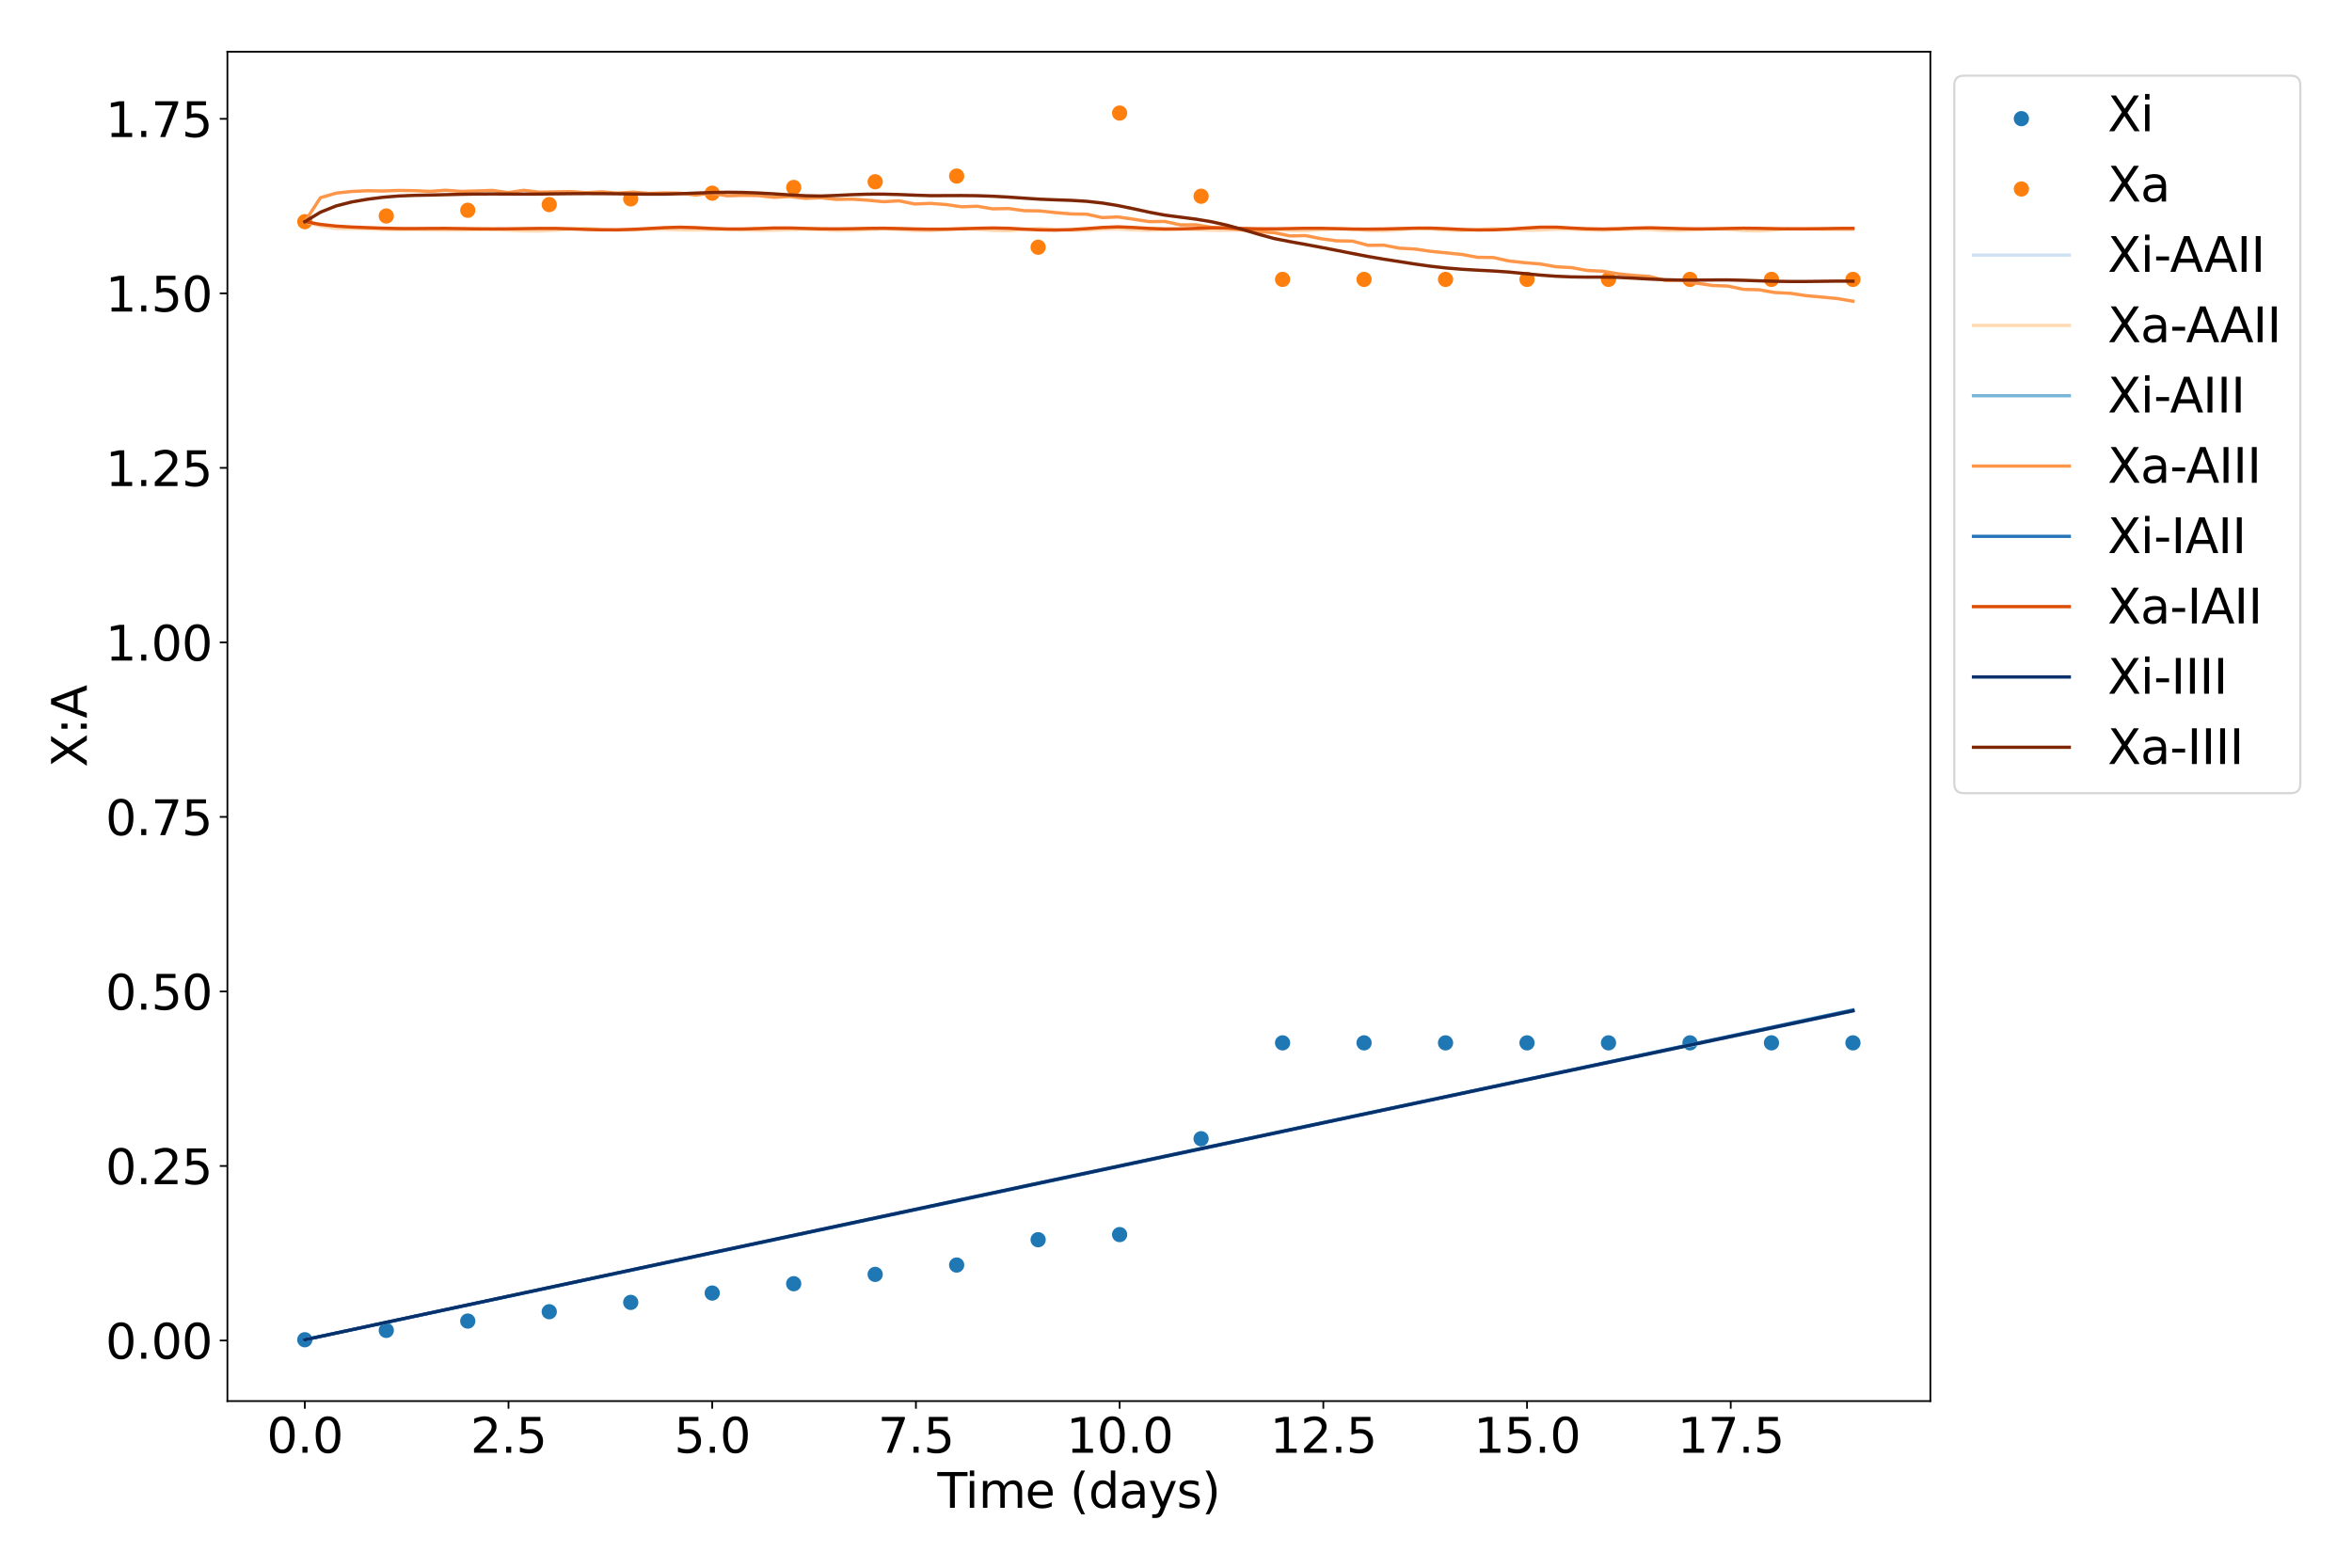 <?xml version="1.0" encoding="utf-8" standalone="no"?>
<!DOCTYPE svg PUBLIC "-//W3C//DTD SVG 1.1//EN"
  "http://www.w3.org/Graphics/SVG/1.1/DTD/svg11.dtd">
<svg xmlns:xlink="http://www.w3.org/1999/xlink" width="1080pt" height="720pt" viewBox="0 0 1080 720" xmlns="http://www.w3.org/2000/svg" version="1.1">
 <defs>
  <style type="text/css">*{stroke-linejoin: round; stroke-linecap: butt}</style>
 </defs>
 <g id="figure_1">
  <g id="patch_1">
   <path d="M 0 720 
L 1080 720 
L 1080 0 
L 0 0 
z
" style="fill: #ffffff"/>
  </g>
  <g id="axes_1">
   <g id="patch_2">
    <path d="M 104.42 643.48 
L 886.39 643.48 
L 886.39 23.76 
L 104.42 23.76 
z
" style="fill: #ffffff"/>
   </g>
   <g id="PathCollection_1">
    <defs>
     <path id="m80f1702e56" d="M 0 3 
C 0.796 3 1.559 2.684 2.121 2.121 
C 2.684 1.559 3 0.796 3 0 
C 3 -0.796 2.684 -1.559 2.121 -2.121 
C 1.559 -2.684 0.796 -3 0 -3 
C -0.796 -3 -1.559 -2.684 -2.121 -2.121 
C -2.684 -1.559 -3 -0.796 -3 0 
C -3 0.796 -2.684 1.559 -2.121 2.121 
C -1.559 2.684 -0.796 3 0 3 
z
" style="stroke: #1f77b4"/>
    </defs>
    <g clip-path="url(#p6bcd6ea3a9)">
     <use xlink:href="#m80f1702e56" x="139.964" y="615.311" style="fill: #1f77b4; stroke: #1f77b4"/>
     <use xlink:href="#m80f1702e56" x="177.379" y="611.022" style="fill: #1f77b4; stroke: #1f77b4"/>
     <use xlink:href="#m80f1702e56" x="214.794" y="606.734" style="fill: #1f77b4; stroke: #1f77b4"/>
     <use xlink:href="#m80f1702e56" x="252.209" y="602.445" style="fill: #1f77b4; stroke: #1f77b4"/>
     <use xlink:href="#m80f1702e56" x="289.623" y="598.157" style="fill: #1f77b4; stroke: #1f77b4"/>
     <use xlink:href="#m80f1702e56" x="327.038" y="593.868" style="fill: #1f77b4; stroke: #1f77b4"/>
     <use xlink:href="#m80f1702e56" x="364.453" y="589.58" style="fill: #1f77b4; stroke: #1f77b4"/>
     <use xlink:href="#m80f1702e56" x="401.868" y="585.291" style="fill: #1f77b4; stroke: #1f77b4"/>
     <use xlink:href="#m80f1702e56" x="439.283" y="581.003" style="fill: #1f77b4; stroke: #1f77b4"/>
     <use xlink:href="#m80f1702e56" x="476.698" y="569.372" style="fill: #1f77b4; stroke: #1f77b4"/>
     <use xlink:href="#m80f1702e56" x="514.112" y="567.018" style="fill: #1f77b4; stroke: #1f77b4"/>
     <use xlink:href="#m80f1702e56" x="551.527" y="522.989" style="fill: #1f77b4; stroke: #1f77b4"/>
     <use xlink:href="#m80f1702e56" x="588.942" y="478.959" style="fill: #1f77b4; stroke: #1f77b4"/>
     <use xlink:href="#m80f1702e56" x="626.357" y="478.959" style="fill: #1f77b4; stroke: #1f77b4"/>
     <use xlink:href="#m80f1702e56" x="663.772" y="478.959" style="fill: #1f77b4; stroke: #1f77b4"/>
     <use xlink:href="#m80f1702e56" x="701.187" y="478.959" style="fill: #1f77b4; stroke: #1f77b4"/>
     <use xlink:href="#m80f1702e56" x="738.601" y="478.959" style="fill: #1f77b4; stroke: #1f77b4"/>
     <use xlink:href="#m80f1702e56" x="776.016" y="478.959" style="fill: #1f77b4; stroke: #1f77b4"/>
     <use xlink:href="#m80f1702e56" x="813.431" y="478.959" style="fill: #1f77b4; stroke: #1f77b4"/>
     <use xlink:href="#m80f1702e56" x="850.846" y="478.959" style="fill: #1f77b4; stroke: #1f77b4"/>
    </g>
   </g>
   <g id="PathCollection_2">
    <defs>
     <path id="m62fcbac0dc" d="M 0 3 
C 0.796 3 1.559 2.684 2.121 2.121 
C 2.684 1.559 3 0.796 3 0 
C 3 -0.796 2.684 -1.559 2.121 -2.121 
C 1.559 -2.684 0.796 -3 0 -3 
C -0.796 -3 -1.559 -2.684 -2.121 -2.121 
C -2.684 -1.559 -3 -0.796 -3 0 
C -3 0.796 -2.684 1.559 -2.121 2.121 
C -1.559 2.684 -0.796 3 0 3 
z
" style="stroke: #ff7f0e"/>
    </defs>
    <g clip-path="url(#p6bcd6ea3a9)">
     <use xlink:href="#m62fcbac0dc" x="139.964" y="101.811" style="fill: #ff7f0e; stroke: #ff7f0e"/>
     <use xlink:href="#m62fcbac0dc" x="177.379" y="99.193" style="fill: #ff7f0e; stroke: #ff7f0e"/>
     <use xlink:href="#m62fcbac0dc" x="214.794" y="96.574" style="fill: #ff7f0e; stroke: #ff7f0e"/>
     <use xlink:href="#m62fcbac0dc" x="252.209" y="93.955" style="fill: #ff7f0e; stroke: #ff7f0e"/>
     <use xlink:href="#m62fcbac0dc" x="289.623" y="91.336" style="fill: #ff7f0e; stroke: #ff7f0e"/>
     <use xlink:href="#m62fcbac0dc" x="327.038" y="88.717" style="fill: #ff7f0e; stroke: #ff7f0e"/>
     <use xlink:href="#m62fcbac0dc" x="364.453" y="86.098" style="fill: #ff7f0e; stroke: #ff7f0e"/>
     <use xlink:href="#m62fcbac0dc" x="401.868" y="83.48" style="fill: #ff7f0e; stroke: #ff7f0e"/>
     <use xlink:href="#m62fcbac0dc" x="439.283" y="80.861" style="fill: #ff7f0e; stroke: #ff7f0e"/>
     <use xlink:href="#m62fcbac0dc" x="476.698" y="113.551" style="fill: #ff7f0e; stroke: #ff7f0e"/>
     <use xlink:href="#m62fcbac0dc" x="514.112" y="51.929" style="fill: #ff7f0e; stroke: #ff7f0e"/>
     <use xlink:href="#m62fcbac0dc" x="551.527" y="90.127" style="fill: #ff7f0e; stroke: #ff7f0e"/>
     <use xlink:href="#m62fcbac0dc" x="588.942" y="128.325" style="fill: #ff7f0e; stroke: #ff7f0e"/>
     <use xlink:href="#m62fcbac0dc" x="626.357" y="128.325" style="fill: #ff7f0e; stroke: #ff7f0e"/>
     <use xlink:href="#m62fcbac0dc" x="663.772" y="128.325" style="fill: #ff7f0e; stroke: #ff7f0e"/>
     <use xlink:href="#m62fcbac0dc" x="701.187" y="128.325" style="fill: #ff7f0e; stroke: #ff7f0e"/>
     <use xlink:href="#m62fcbac0dc" x="738.601" y="128.325" style="fill: #ff7f0e; stroke: #ff7f0e"/>
     <use xlink:href="#m62fcbac0dc" x="776.016" y="128.325" style="fill: #ff7f0e; stroke: #ff7f0e"/>
     <use xlink:href="#m62fcbac0dc" x="813.431" y="128.325" style="fill: #ff7f0e; stroke: #ff7f0e"/>
     <use xlink:href="#m62fcbac0dc" x="850.846" y="128.325" style="fill: #ff7f0e; stroke: #ff7f0e"/>
    </g>
   </g>
   <g id="matplotlib.axis_1">
    <g id="xtick_1">
     <g id="line2d_1">
      <defs>
       <path id="m3385fdae1e" d="M 0 0 
L 0 3.5 
" style="stroke: #000000; stroke-width: 0.8"/>
      </defs>
      <g>
       <use xlink:href="#m3385fdae1e" x="139.964" y="643.48" style="stroke: #000000; stroke-width: 0.8"/>
      </g>
     </g>
     <g id="text_1">
      <!-- 0.0 -->
      <g transform="translate(122.471 667.197) scale(0.22 -0.22)">
       <defs>
        <path id="DejaVuSans-30" d="M 2034 4250 
Q 1547 4250 1301 3770 
Q 1056 3291 1056 2328 
Q 1056 1369 1301 889 
Q 1547 409 2034 409 
Q 2525 409 2770 889 
Q 3016 1369 3016 2328 
Q 3016 3291 2770 3770 
Q 2525 4250 2034 4250 
z
M 2034 4750 
Q 2819 4750 3233 4129 
Q 3647 3509 3647 2328 
Q 3647 1150 3233 529 
Q 2819 -91 2034 -91 
Q 1250 -91 836 529 
Q 422 1150 422 2328 
Q 422 3509 836 4129 
Q 1250 4750 2034 4750 
z
" transform="scale(0.016)"/>
        <path id="DejaVuSans-2e" d="M 684 794 
L 1344 794 
L 1344 0 
L 684 0 
L 684 794 
z
" transform="scale(0.016)"/>
       </defs>
       <use xlink:href="#DejaVuSans-30"/>
       <use xlink:href="#DejaVuSans-2e" x="63.623"/>
       <use xlink:href="#DejaVuSans-30" x="95.41"/>
      </g>
     </g>
    </g>
    <g id="xtick_2">
     <g id="line2d_2">
      <g>
       <use xlink:href="#m3385fdae1e" x="233.501" y="643.48" style="stroke: #000000; stroke-width: 0.8"/>
      </g>
     </g>
     <g id="text_2">
      <!-- 2.5 -->
      <g transform="translate(216.008 667.197) scale(0.22 -0.22)">
       <defs>
        <path id="DejaVuSans-32" d="M 1228 531 
L 3431 531 
L 3431 0 
L 469 0 
L 469 531 
Q 828 903 1448 1529 
Q 2069 2156 2228 2338 
Q 2531 2678 2651 2914 
Q 2772 3150 2772 3378 
Q 2772 3750 2511 3984 
Q 2250 4219 1831 4219 
Q 1534 4219 1204 4116 
Q 875 4013 500 3803 
L 500 4441 
Q 881 4594 1212 4672 
Q 1544 4750 1819 4750 
Q 2544 4750 2975 4387 
Q 3406 4025 3406 3419 
Q 3406 3131 3298 2873 
Q 3191 2616 2906 2266 
Q 2828 2175 2409 1742 
Q 1991 1309 1228 531 
z
" transform="scale(0.016)"/>
        <path id="DejaVuSans-35" d="M 691 4666 
L 3169 4666 
L 3169 4134 
L 1269 4134 
L 1269 2991 
Q 1406 3038 1543 3061 
Q 1681 3084 1819 3084 
Q 2600 3084 3056 2656 
Q 3513 2228 3513 1497 
Q 3513 744 3044 326 
Q 2575 -91 1722 -91 
Q 1428 -91 1123 -41 
Q 819 9 494 109 
L 494 744 
Q 775 591 1075 516 
Q 1375 441 1709 441 
Q 2250 441 2565 725 
Q 2881 1009 2881 1497 
Q 2881 1984 2565 2268 
Q 2250 2553 1709 2553 
Q 1456 2553 1204 2497 
Q 953 2441 691 2322 
L 691 4666 
z
" transform="scale(0.016)"/>
       </defs>
       <use xlink:href="#DejaVuSans-32"/>
       <use xlink:href="#DejaVuSans-2e" x="63.623"/>
       <use xlink:href="#DejaVuSans-35" x="95.41"/>
      </g>
     </g>
    </g>
    <g id="xtick_3">
     <g id="line2d_3">
      <g>
       <use xlink:href="#m3385fdae1e" x="327.038" y="643.48" style="stroke: #000000; stroke-width: 0.8"/>
      </g>
     </g>
     <g id="text_3">
      <!-- 5.0 -->
      <g transform="translate(309.545 667.197) scale(0.22 -0.22)">
       <use xlink:href="#DejaVuSans-35"/>
       <use xlink:href="#DejaVuSans-2e" x="63.623"/>
       <use xlink:href="#DejaVuSans-30" x="95.41"/>
      </g>
     </g>
    </g>
    <g id="xtick_4">
     <g id="line2d_4">
      <g>
       <use xlink:href="#m3385fdae1e" x="420.575" y="643.48" style="stroke: #000000; stroke-width: 0.8"/>
      </g>
     </g>
     <g id="text_4">
      <!-- 7.5 -->
      <g transform="translate(403.082 667.197) scale(0.22 -0.22)">
       <defs>
        <path id="DejaVuSans-37" d="M 525 4666 
L 3525 4666 
L 3525 4397 
L 1831 0 
L 1172 0 
L 2766 4134 
L 525 4134 
L 525 4666 
z
" transform="scale(0.016)"/>
       </defs>
       <use xlink:href="#DejaVuSans-37"/>
       <use xlink:href="#DejaVuSans-2e" x="63.623"/>
       <use xlink:href="#DejaVuSans-35" x="95.41"/>
      </g>
     </g>
    </g>
    <g id="xtick_5">
     <g id="line2d_5">
      <g>
       <use xlink:href="#m3385fdae1e" x="514.112" y="643.48" style="stroke: #000000; stroke-width: 0.8"/>
      </g>
     </g>
     <g id="text_5">
      <!-- 10.0 -->
      <g transform="translate(489.62 667.197) scale(0.22 -0.22)">
       <defs>
        <path id="DejaVuSans-31" d="M 794 531 
L 1825 531 
L 1825 4091 
L 703 3866 
L 703 4441 
L 1819 4666 
L 2450 4666 
L 2450 531 
L 3481 531 
L 3481 0 
L 794 0 
L 794 531 
z
" transform="scale(0.016)"/>
       </defs>
       <use xlink:href="#DejaVuSans-31"/>
       <use xlink:href="#DejaVuSans-30" x="63.623"/>
       <use xlink:href="#DejaVuSans-2e" x="127.246"/>
       <use xlink:href="#DejaVuSans-30" x="159.033"/>
      </g>
     </g>
    </g>
    <g id="xtick_6">
     <g id="line2d_6">
      <g>
       <use xlink:href="#m3385fdae1e" x="607.649" y="643.48" style="stroke: #000000; stroke-width: 0.8"/>
      </g>
     </g>
     <g id="text_6">
      <!-- 12.5 -->
      <g transform="translate(583.157 667.197) scale(0.22 -0.22)">
       <use xlink:href="#DejaVuSans-31"/>
       <use xlink:href="#DejaVuSans-32" x="63.623"/>
       <use xlink:href="#DejaVuSans-2e" x="127.246"/>
       <use xlink:href="#DejaVuSans-35" x="159.033"/>
      </g>
     </g>
    </g>
    <g id="xtick_7">
     <g id="line2d_7">
      <g>
       <use xlink:href="#m3385fdae1e" x="701.187" y="643.48" style="stroke: #000000; stroke-width: 0.8"/>
      </g>
     </g>
     <g id="text_7">
      <!-- 15.0 -->
      <g transform="translate(676.694 667.197) scale(0.22 -0.22)">
       <use xlink:href="#DejaVuSans-31"/>
       <use xlink:href="#DejaVuSans-35" x="63.623"/>
       <use xlink:href="#DejaVuSans-2e" x="127.246"/>
       <use xlink:href="#DejaVuSans-30" x="159.033"/>
      </g>
     </g>
    </g>
    <g id="xtick_8">
     <g id="line2d_8">
      <g>
       <use xlink:href="#m3385fdae1e" x="794.724" y="643.48" style="stroke: #000000; stroke-width: 0.8"/>
      </g>
     </g>
     <g id="text_8">
      <!-- 17.5 -->
      <g transform="translate(770.231 667.197) scale(0.22 -0.22)">
       <use xlink:href="#DejaVuSans-31"/>
       <use xlink:href="#DejaVuSans-37" x="63.623"/>
       <use xlink:href="#DejaVuSans-2e" x="127.246"/>
       <use xlink:href="#DejaVuSans-35" x="159.033"/>
      </g>
     </g>
    </g>
    <g id="text_9">
     <!-- Time (days) -->
     <g transform="translate(430.447 692.488) scale(0.22 -0.22)">
      <defs>
       <path id="DejaVuSans-54" d="M -19 4666 
L 3928 4666 
L 3928 4134 
L 2272 4134 
L 2272 0 
L 1638 0 
L 1638 4134 
L -19 4134 
L -19 4666 
z
" transform="scale(0.016)"/>
       <path id="DejaVuSans-69" d="M 603 3500 
L 1178 3500 
L 1178 0 
L 603 0 
L 603 3500 
z
M 603 4863 
L 1178 4863 
L 1178 4134 
L 603 4134 
L 603 4863 
z
" transform="scale(0.016)"/>
       <path id="DejaVuSans-6d" d="M 3328 2828 
Q 3544 3216 3844 3400 
Q 4144 3584 4550 3584 
Q 5097 3584 5394 3201 
Q 5691 2819 5691 2113 
L 5691 0 
L 5113 0 
L 5113 2094 
Q 5113 2597 4934 2840 
Q 4756 3084 4391 3084 
Q 3944 3084 3684 2787 
Q 3425 2491 3425 1978 
L 3425 0 
L 2847 0 
L 2847 2094 
Q 2847 2600 2669 2842 
Q 2491 3084 2119 3084 
Q 1678 3084 1418 2786 
Q 1159 2488 1159 1978 
L 1159 0 
L 581 0 
L 581 3500 
L 1159 3500 
L 1159 2956 
Q 1356 3278 1631 3431 
Q 1906 3584 2284 3584 
Q 2666 3584 2933 3390 
Q 3200 3197 3328 2828 
z
" transform="scale(0.016)"/>
       <path id="DejaVuSans-65" d="M 3597 1894 
L 3597 1613 
L 953 1613 
Q 991 1019 1311 708 
Q 1631 397 2203 397 
Q 2534 397 2845 478 
Q 3156 559 3463 722 
L 3463 178 
Q 3153 47 2828 -22 
Q 2503 -91 2169 -91 
Q 1331 -91 842 396 
Q 353 884 353 1716 
Q 353 2575 817 3079 
Q 1281 3584 2069 3584 
Q 2775 3584 3186 3129 
Q 3597 2675 3597 1894 
z
M 3022 2063 
Q 3016 2534 2758 2815 
Q 2500 3097 2075 3097 
Q 1594 3097 1305 2825 
Q 1016 2553 972 2059 
L 3022 2063 
z
" transform="scale(0.016)"/>
       <path id="DejaVuSans-20" transform="scale(0.016)"/>
       <path id="DejaVuSans-28" d="M 1984 4856 
Q 1566 4138 1362 3434 
Q 1159 2731 1159 2009 
Q 1159 1288 1364 580 
Q 1569 -128 1984 -844 
L 1484 -844 
Q 1016 -109 783 600 
Q 550 1309 550 2009 
Q 550 2706 781 3412 
Q 1013 4119 1484 4856 
L 1984 4856 
z
" transform="scale(0.016)"/>
       <path id="DejaVuSans-64" d="M 2906 2969 
L 2906 4863 
L 3481 4863 
L 3481 0 
L 2906 0 
L 2906 525 
Q 2725 213 2448 61 
Q 2172 -91 1784 -91 
Q 1150 -91 751 415 
Q 353 922 353 1747 
Q 353 2572 751 3078 
Q 1150 3584 1784 3584 
Q 2172 3584 2448 3432 
Q 2725 3281 2906 2969 
z
M 947 1747 
Q 947 1113 1208 752 
Q 1469 391 1925 391 
Q 2381 391 2643 752 
Q 2906 1113 2906 1747 
Q 2906 2381 2643 2742 
Q 2381 3103 1925 3103 
Q 1469 3103 1208 2742 
Q 947 2381 947 1747 
z
" transform="scale(0.016)"/>
       <path id="DejaVuSans-61" d="M 2194 1759 
Q 1497 1759 1228 1600 
Q 959 1441 959 1056 
Q 959 750 1161 570 
Q 1363 391 1709 391 
Q 2188 391 2477 730 
Q 2766 1069 2766 1631 
L 2766 1759 
L 2194 1759 
z
M 3341 1997 
L 3341 0 
L 2766 0 
L 2766 531 
Q 2569 213 2275 61 
Q 1981 -91 1556 -91 
Q 1019 -91 701 211 
Q 384 513 384 1019 
Q 384 1609 779 1909 
Q 1175 2209 1959 2209 
L 2766 2209 
L 2766 2266 
Q 2766 2663 2505 2880 
Q 2244 3097 1772 3097 
Q 1472 3097 1187 3025 
Q 903 2953 641 2809 
L 641 3341 
Q 956 3463 1253 3523 
Q 1550 3584 1831 3584 
Q 2591 3584 2966 3190 
Q 3341 2797 3341 1997 
z
" transform="scale(0.016)"/>
       <path id="DejaVuSans-79" d="M 2059 -325 
Q 1816 -950 1584 -1140 
Q 1353 -1331 966 -1331 
L 506 -1331 
L 506 -850 
L 844 -850 
Q 1081 -850 1212 -737 
Q 1344 -625 1503 -206 
L 1606 56 
L 191 3500 
L 800 3500 
L 1894 763 
L 2988 3500 
L 3597 3500 
L 2059 -325 
z
" transform="scale(0.016)"/>
       <path id="DejaVuSans-73" d="M 2834 3397 
L 2834 2853 
Q 2591 2978 2328 3040 
Q 2066 3103 1784 3103 
Q 1356 3103 1142 2972 
Q 928 2841 928 2578 
Q 928 2378 1081 2264 
Q 1234 2150 1697 2047 
L 1894 2003 
Q 2506 1872 2764 1633 
Q 3022 1394 3022 966 
Q 3022 478 2636 193 
Q 2250 -91 1575 -91 
Q 1294 -91 989 -36 
Q 684 19 347 128 
L 347 722 
Q 666 556 975 473 
Q 1284 391 1588 391 
Q 1994 391 2212 530 
Q 2431 669 2431 922 
Q 2431 1156 2273 1281 
Q 2116 1406 1581 1522 
L 1381 1569 
Q 847 1681 609 1914 
Q 372 2147 372 2553 
Q 372 3047 722 3315 
Q 1072 3584 1716 3584 
Q 2034 3584 2315 3537 
Q 2597 3491 2834 3397 
z
" transform="scale(0.016)"/>
       <path id="DejaVuSans-29" d="M 513 4856 
L 1013 4856 
Q 1481 4119 1714 3412 
Q 1947 2706 1947 2009 
Q 1947 1309 1714 600 
Q 1481 -109 1013 -844 
L 513 -844 
Q 928 -128 1133 580 
Q 1338 1288 1338 2009 
Q 1338 2731 1133 3434 
Q 928 4138 513 4856 
z
" transform="scale(0.016)"/>
      </defs>
      <use xlink:href="#DejaVuSans-54"/>
      <use xlink:href="#DejaVuSans-69" x="57.959"/>
      <use xlink:href="#DejaVuSans-6d" x="85.742"/>
      <use xlink:href="#DejaVuSans-65" x="183.154"/>
      <use xlink:href="#DejaVuSans-20" x="244.678"/>
      <use xlink:href="#DejaVuSans-28" x="276.465"/>
      <use xlink:href="#DejaVuSans-64" x="315.479"/>
      <use xlink:href="#DejaVuSans-61" x="378.955"/>
      <use xlink:href="#DejaVuSans-79" x="440.234"/>
      <use xlink:href="#DejaVuSans-73" x="499.414"/>
      <use xlink:href="#DejaVuSans-29" x="551.514"/>
     </g>
    </g>
   </g>
   <g id="matplotlib.axis_2">
    <g id="ytick_1">
     <g id="line2d_9">
      <defs>
       <path id="ma600d9e374" d="M 0 0 
L -3.5 0 
" style="stroke: #000000; stroke-width: 0.8"/>
      </defs>
      <g>
       <use xlink:href="#ma600d9e374" x="104.42" y="615.656" style="stroke: #000000; stroke-width: 0.8"/>
      </g>
     </g>
     <g id="text_10">
      <!-- 0.00 -->
      <g transform="translate(48.436 624.014) scale(0.22 -0.22)">
       <use xlink:href="#DejaVuSans-30"/>
       <use xlink:href="#DejaVuSans-2e" x="63.623"/>
       <use xlink:href="#DejaVuSans-30" x="95.41"/>
       <use xlink:href="#DejaVuSans-30" x="159.033"/>
      </g>
     </g>
    </g>
    <g id="ytick_2">
     <g id="line2d_10">
      <g>
       <use xlink:href="#ma600d9e374" x="104.42" y="535.5" style="stroke: #000000; stroke-width: 0.8"/>
      </g>
     </g>
     <g id="text_11">
      <!-- 0.25 -->
      <g transform="translate(48.436 543.858) scale(0.22 -0.22)">
       <use xlink:href="#DejaVuSans-30"/>
       <use xlink:href="#DejaVuSans-2e" x="63.623"/>
       <use xlink:href="#DejaVuSans-32" x="95.41"/>
       <use xlink:href="#DejaVuSans-35" x="159.033"/>
      </g>
     </g>
    </g>
    <g id="ytick_3">
     <g id="line2d_11">
      <g>
       <use xlink:href="#ma600d9e374" x="104.42" y="455.344" style="stroke: #000000; stroke-width: 0.8"/>
      </g>
     </g>
     <g id="text_12">
      <!-- 0.50 -->
      <g transform="translate(48.436 463.703) scale(0.22 -0.22)">
       <use xlink:href="#DejaVuSans-30"/>
       <use xlink:href="#DejaVuSans-2e" x="63.623"/>
       <use xlink:href="#DejaVuSans-35" x="95.41"/>
       <use xlink:href="#DejaVuSans-30" x="159.033"/>
      </g>
     </g>
    </g>
    <g id="ytick_4">
     <g id="line2d_12">
      <g>
       <use xlink:href="#ma600d9e374" x="104.42" y="375.189" style="stroke: #000000; stroke-width: 0.8"/>
      </g>
     </g>
     <g id="text_13">
      <!-- 0.75 -->
      <g transform="translate(48.436 383.547) scale(0.22 -0.22)">
       <use xlink:href="#DejaVuSans-30"/>
       <use xlink:href="#DejaVuSans-2e" x="63.623"/>
       <use xlink:href="#DejaVuSans-37" x="95.41"/>
       <use xlink:href="#DejaVuSans-35" x="159.033"/>
      </g>
     </g>
    </g>
    <g id="ytick_5">
     <g id="line2d_13">
      <g>
       <use xlink:href="#ma600d9e374" x="104.42" y="295.033" style="stroke: #000000; stroke-width: 0.8"/>
      </g>
     </g>
     <g id="text_14">
      <!-- 1.00 -->
      <g transform="translate(48.436 303.391) scale(0.22 -0.22)">
       <use xlink:href="#DejaVuSans-31"/>
       <use xlink:href="#DejaVuSans-2e" x="63.623"/>
       <use xlink:href="#DejaVuSans-30" x="95.41"/>
       <use xlink:href="#DejaVuSans-30" x="159.033"/>
      </g>
     </g>
    </g>
    <g id="ytick_6">
     <g id="line2d_14">
      <g>
       <use xlink:href="#ma600d9e374" x="104.42" y="214.877" style="stroke: #000000; stroke-width: 0.8"/>
      </g>
     </g>
     <g id="text_15">
      <!-- 1.25 -->
      <g transform="translate(48.436 223.236) scale(0.22 -0.22)">
       <use xlink:href="#DejaVuSans-31"/>
       <use xlink:href="#DejaVuSans-2e" x="63.623"/>
       <use xlink:href="#DejaVuSans-32" x="95.41"/>
       <use xlink:href="#DejaVuSans-35" x="159.033"/>
      </g>
     </g>
    </g>
    <g id="ytick_7">
     <g id="line2d_15">
      <g>
       <use xlink:href="#ma600d9e374" x="104.42" y="134.722" style="stroke: #000000; stroke-width: 0.8"/>
      </g>
     </g>
     <g id="text_16">
      <!-- 1.50 -->
      <g transform="translate(48.436 143.08) scale(0.22 -0.22)">
       <use xlink:href="#DejaVuSans-31"/>
       <use xlink:href="#DejaVuSans-2e" x="63.623"/>
       <use xlink:href="#DejaVuSans-35" x="95.41"/>
       <use xlink:href="#DejaVuSans-30" x="159.033"/>
      </g>
     </g>
    </g>
    <g id="ytick_8">
     <g id="line2d_16">
      <g>
       <use xlink:href="#ma600d9e374" x="104.42" y="54.566" style="stroke: #000000; stroke-width: 0.8"/>
      </g>
     </g>
     <g id="text_17">
      <!-- 1.75 -->
      <g transform="translate(48.436 62.924) scale(0.22 -0.22)">
       <use xlink:href="#DejaVuSans-31"/>
       <use xlink:href="#DejaVuSans-2e" x="63.623"/>
       <use xlink:href="#DejaVuSans-37" x="95.41"/>
       <use xlink:href="#DejaVuSans-35" x="159.033"/>
      </g>
     </g>
    </g>
    <g id="text_18">
     <!-- X:A -->
     <g transform="translate(39.86 352.385) rotate(-90) scale(0.22 -0.22)">
      <defs>
       <path id="DejaVuSans-58" d="M 403 4666 
L 1081 4666 
L 2241 2931 
L 3406 4666 
L 4084 4666 
L 2584 2425 
L 4184 0 
L 3506 0 
L 2194 1984 
L 872 0 
L 191 0 
L 1856 2491 
L 403 4666 
z
" transform="scale(0.016)"/>
       <path id="DejaVuSans-3a" d="M 750 794 
L 1409 794 
L 1409 0 
L 750 0 
L 750 794 
z
M 750 3309 
L 1409 3309 
L 1409 2516 
L 750 2516 
L 750 3309 
z
" transform="scale(0.016)"/>
       <path id="DejaVuSans-41" d="M 2188 4044 
L 1331 1722 
L 3047 1722 
L 2188 4044 
z
M 1831 4666 
L 2547 4666 
L 4325 0 
L 3669 0 
L 3244 1197 
L 1141 1197 
L 716 0 
L 50 0 
L 1831 4666 
z
" transform="scale(0.016)"/>
      </defs>
      <use xlink:href="#DejaVuSans-58"/>
      <use xlink:href="#DejaVuSans-3a" x="68.506"/>
      <use xlink:href="#DejaVuSans-41" x="102.197"/>
     </g>
    </g>
   </g>
   <g id="line2d_17">
    <path d="M 139.964 615.311 
L 147.145 613.782 
L 154.325 612.254 
L 161.506 610.726 
L 168.687 609.197 
L 175.867 607.669 
L 183.048 606.141 
L 190.228 604.613 
L 197.409 603.085 
L 204.59 601.557 
L 211.77 600.03 
L 218.951 598.502 
L 226.132 596.974 
L 233.312 595.447 
L 240.493 593.919 
L 247.673 592.392 
L 254.854 590.864 
L 262.035 589.337 
L 269.215 587.81 
L 276.396 586.283 
L 283.577 584.755 
L 290.757 583.228 
L 297.938 581.701 
L 305.118 580.175 
L 312.299 578.648 
L 319.48 577.121 
L 326.66 575.594 
L 333.841 574.068 
L 341.022 572.541 
L 348.202 571.015 
L 355.383 569.488 
L 362.563 567.962 
L 369.744 566.436 
L 376.925 564.91 
L 384.105 563.384 
L 391.286 561.858 
L 398.467 560.332 
L 405.647 558.806 
L 412.828 557.28 
L 420.008 555.754 
L 427.189 554.229 
L 434.37 552.703 
L 441.55 551.178 
L 448.731 549.652 
L 455.912 548.127 
L 463.092 546.601 
L 470.273 545.076 
L 477.453 543.551 
L 484.634 542.026 
L 491.815 540.501 
L 498.995 538.976 
L 506.176 537.451 
L 513.357 535.926 
L 520.537 534.402 
L 527.718 532.877 
L 534.898 531.352 
L 542.079 529.828 
L 549.26 528.303 
L 556.44 526.779 
L 563.621 525.255 
L 570.802 523.73 
L 577.982 522.206 
L 585.163 520.682 
L 592.343 519.158 
L 599.524 517.634 
L 606.705 516.11 
L 613.885 514.587 
L 621.066 513.063 
L 628.247 511.539 
L 635.427 510.016 
L 642.608 508.492 
L 649.788 506.969 
L 656.969 505.445 
L 664.15 503.922 
L 671.33 502.399 
L 678.511 500.876 
L 685.692 499.352 
L 692.872 497.829 
L 700.053 496.307 
L 707.233 494.784 
L 714.414 493.261 
L 721.595 491.738 
L 728.775 490.215 
L 735.956 488.693 
L 743.137 487.17 
L 750.317 485.648 
L 757.498 484.126 
L 764.678 482.603 
L 771.859 481.081 
L 779.04 479.559 
L 786.22 478.037 
L 793.401 476.515 
L 800.582 474.993 
L 807.762 473.471 
L 814.943 471.949 
L 822.123 470.427 
L 829.304 468.906 
L 836.485 467.384 
L 843.665 465.863 
L 850.846 464.341 
" clip-path="url(#p6bcd6ea3a9)" style="fill: none; stroke: #d0e1f2; stroke-width: 1.5; stroke-linecap: square"/>
   </g>
   <g id="line2d_18">
    <path d="M 139.964 101.811 
L 147.145 103.84 
L 154.325 104.918 
L 161.506 104.981 
L 168.687 105.096 
L 175.867 105.407 
L 183.048 105.486 
L 190.228 105.446 
L 197.409 105.55 
L 204.59 105.656 
L 211.77 105.637 
L 218.951 105.515 
L 226.132 105.451 
L 233.312 105.719 
L 240.493 106.061 
L 247.673 106.1 
L 254.854 105.741 
L 262.035 105.17 
L 269.215 104.862 
L 276.396 105.285 
L 283.577 105.681 
L 290.757 105.626 
L 297.938 105.285 
L 305.118 105.315 
L 312.299 105.583 
L 319.48 105.646 
L 326.66 105.487 
L 333.841 105.386 
L 341.022 105.613 
L 348.202 105.8 
L 355.383 105.73 
L 362.563 105.447 
L 369.744 105.258 
L 376.925 105.54 
L 384.105 105.862 
L 391.286 105.831 
L 398.467 105.451 
L 405.647 105.121 
L 412.828 105.451 
L 420.008 105.946 
L 427.189 105.975 
L 434.37 105.473 
L 441.55 104.943 
L 448.731 105.265 
L 455.912 105.874 
L 463.092 105.95 
L 470.273 105.418 
L 477.453 104.904 
L 484.634 105.309 
L 491.815 105.77 
L 498.995 105.724 
L 506.176 105.282 
L 513.357 105.161 
L 520.537 105.566 
L 527.718 105.759 
L 534.898 105.566 
L 542.079 105.254 
L 549.26 105.413 
L 556.44 105.75 
L 563.621 105.798 
L 570.802 105.505 
L 577.982 105.203 
L 585.163 105.464 
L 592.343 105.898 
L 599.524 105.942 
L 606.705 105.52 
L 613.885 105.035 
L 621.066 105.277 
L 628.247 105.899 
L 635.427 106.049 
L 642.608 105.55 
L 649.788 104.902 
L 656.969 105.136 
L 664.15 105.75 
L 671.33 105.864 
L 678.511 105.402 
L 685.692 104.989 
L 692.872 105.387 
L 700.053 105.733 
L 707.233 105.646 
L 714.414 105.289 
L 721.595 105.303 
L 728.775 105.648 
L 735.956 105.767 
L 743.137 105.549 
L 750.317 105.263 
L 757.498 105.448 
L 764.678 105.819 
L 771.859 105.877 
L 779.04 105.543 
L 786.22 105.142 
L 793.401 105.339 
L 800.582 105.908 
L 807.762 106.072 
L 814.943 105.631 
L 822.123 104.975 
L 829.304 105.023 
L 836.485 105.351 
L 843.665 105.447 
L 850.846 105.46 
" clip-path="url(#p6bcd6ea3a9)" style="fill: none; stroke: #fdd9b4; stroke-width: 1.5; stroke-linecap: square"/>
   </g>
   <g id="line2d_19">
    <path d="M 139.964 615.311 
L 147.145 613.779 
L 154.325 612.244 
L 161.506 610.707 
L 168.687 609.171 
L 175.867 607.634 
L 183.048 606.097 
L 190.228 604.56 
L 197.409 603.023 
L 204.59 601.486 
L 211.77 599.949 
L 218.951 598.413 
L 226.132 596.876 
L 233.312 595.339 
L 240.493 593.802 
L 247.673 592.265 
L 254.854 590.729 
L 262.035 589.192 
L 269.215 587.656 
L 276.396 586.119 
L 283.577 584.583 
L 290.757 583.047 
L 297.938 581.51 
L 305.118 579.974 
L 312.299 578.438 
L 319.48 576.902 
L 326.66 575.367 
L 333.841 573.831 
L 341.022 572.295 
L 348.202 570.76 
L 355.383 569.224 
L 362.563 567.69 
L 369.744 566.155 
L 376.925 564.62 
L 384.105 563.086 
L 391.286 561.552 
L 398.467 560.017 
L 405.647 558.484 
L 412.828 556.95 
L 420.008 555.417 
L 427.189 553.884 
L 434.37 552.351 
L 441.55 550.819 
L 448.731 549.287 
L 455.912 547.755 
L 463.092 546.224 
L 470.273 544.693 
L 477.453 543.162 
L 484.634 541.632 
L 491.815 540.102 
L 498.995 538.573 
L 506.176 537.043 
L 513.357 535.515 
L 520.537 533.987 
L 527.718 532.459 
L 534.898 530.932 
L 542.079 529.404 
L 549.26 527.878 
L 556.44 526.352 
L 563.621 524.827 
L 570.802 523.301 
L 577.982 521.777 
L 585.163 520.253 
L 592.343 518.729 
L 599.524 517.206 
L 606.705 515.683 
L 613.885 514.161 
L 621.066 512.64 
L 628.247 511.119 
L 635.427 509.599 
L 642.608 508.078 
L 649.788 506.559 
L 656.969 505.04 
L 664.15 503.522 
L 671.33 502.004 
L 678.511 500.487 
L 685.692 498.97 
L 692.872 497.454 
L 700.053 495.938 
L 707.233 494.423 
L 714.414 492.908 
L 721.595 491.394 
L 728.775 489.88 
L 735.956 488.367 
L 743.137 486.855 
L 750.317 485.343 
L 757.498 483.831 
L 764.678 482.32 
L 771.859 480.81 
L 779.04 479.3 
L 786.22 477.79 
L 793.401 476.281 
L 800.582 474.773 
L 807.762 473.265 
L 814.943 471.757 
L 822.123 470.25 
L 829.304 468.743 
L 836.485 467.237 
L 843.665 465.732 
L 850.846 464.226 
" clip-path="url(#p6bcd6ea3a9)" style="fill: none; stroke: #79b5d9; stroke-width: 1.5; stroke-linecap: square"/>
   </g>
   <g id="line2d_20">
    <path d="M 139.964 101.811 
L 147.145 90.816 
L 154.325 88.711 
L 161.506 87.927 
L 168.687 87.606 
L 175.867 87.717 
L 183.048 87.466 
L 190.228 87.574 
L 197.409 87.908 
L 204.59 87.366 
L 211.77 87.914 
L 218.951 87.691 
L 226.132 87.443 
L 233.312 88.462 
L 240.493 87.41 
L 247.673 88.262 
L 254.854 88.12 
L 262.035 87.991 
L 269.215 88.5 
L 276.396 88.087 
L 283.577 88.702 
L 290.757 88.249 
L 297.938 88.84 
L 305.118 88.611 
L 312.299 88.732 
L 319.48 89.58 
L 326.66 88.731 
L 333.841 89.915 
L 341.022 89.724 
L 348.202 89.818 
L 355.383 90.61 
L 362.563 90.255 
L 369.744 91.098 
L 376.925 90.816 
L 384.105 91.572 
L 391.286 91.473 
L 398.467 91.954 
L 405.647 92.638 
L 412.828 92.235 
L 420.008 93.691 
L 427.189 93.408 
L 434.37 93.937 
L 441.55 94.968 
L 448.731 94.729 
L 455.912 95.915 
L 463.092 95.785 
L 470.273 96.756 
L 477.453 96.862 
L 484.634 97.638 
L 491.815 98.256 
L 498.995 98.378 
L 506.176 99.931 
L 513.357 99.639 
L 520.537 100.687 
L 527.718 101.783 
L 534.898 101.713 
L 542.079 103.293 
L 549.26 103.243 
L 556.44 104.439 
L 563.621 104.728 
L 570.802 105.7 
L 577.982 106.348 
L 585.163 106.883 
L 592.343 108.359 
L 599.524 108.21 
L 606.705 109.655 
L 613.885 110.612 
L 621.066 110.743 
L 628.247 112.675 
L 635.427 112.593 
L 642.608 113.981 
L 649.788 114.38 
L 656.969 115.422 
L 664.15 116.134 
L 671.33 116.878 
L 678.511 118.181 
L 685.692 118.273 
L 692.872 119.855 
L 700.053 120.643 
L 707.233 121.228 
L 714.414 122.504 
L 721.595 122.905 
L 728.775 124.208 
L 735.956 124.561 
L 743.137 125.777 
L 750.317 126.49 
L 757.498 126.998 
L 764.678 128.81 
L 771.859 128.641 
L 779.04 130.04 
L 786.22 131.098 
L 793.401 131.382 
L 800.582 132.885 
L 807.762 133.089 
L 814.943 134.344 
L 822.123 134.701 
L 829.304 135.792 
L 836.485 136.424 
L 843.665 137.114 
L 850.846 138.333 
" clip-path="url(#p6bcd6ea3a9)" style="fill: none; stroke: #fd9649; stroke-width: 1.5; stroke-linecap: square"/>
   </g>
   <g id="line2d_21">
    <path d="M 139.964 615.311 
L 147.145 613.782 
L 154.325 612.252 
L 161.506 610.723 
L 168.687 609.193 
L 175.867 607.663 
L 183.048 606.133 
L 190.228 604.603 
L 197.409 603.073 
L 204.59 601.543 
L 211.77 600.012 
L 218.951 598.482 
L 226.132 596.952 
L 233.312 595.422 
L 240.493 593.892 
L 247.673 592.362 
L 254.854 590.832 
L 262.035 589.302 
L 269.215 587.772 
L 276.396 586.242 
L 283.577 584.712 
L 290.757 583.181 
L 297.938 581.651 
L 305.118 580.12 
L 312.299 578.59 
L 319.48 577.06 
L 326.66 575.53 
L 333.841 574 
L 341.022 572.47 
L 348.202 570.94 
L 355.383 569.41 
L 362.563 567.879 
L 369.744 566.35 
L 376.925 564.82 
L 384.105 563.289 
L 391.286 561.759 
L 398.467 560.229 
L 405.647 558.699 
L 412.828 557.169 
L 420.008 555.639 
L 427.189 554.109 
L 434.37 552.579 
L 441.55 551.048 
L 448.731 549.518 
L 455.912 547.988 
L 463.092 546.458 
L 470.273 544.928 
L 477.453 543.398 
L 484.634 541.868 
L 491.815 540.338 
L 498.995 538.807 
L 506.176 537.277 
L 513.357 535.746 
L 520.537 534.216 
L 527.718 532.687 
L 534.898 531.157 
L 542.079 529.627 
L 549.26 528.096 
L 556.44 526.566 
L 563.621 525.036 
L 570.802 523.506 
L 577.982 521.976 
L 585.163 520.446 
L 592.343 518.916 
L 599.524 517.385 
L 606.705 515.855 
L 613.885 514.325 
L 621.066 512.795 
L 628.247 511.265 
L 635.427 509.735 
L 642.608 508.205 
L 649.788 506.674 
L 656.969 505.144 
L 664.15 503.614 
L 671.33 502.084 
L 678.511 500.555 
L 685.692 499.024 
L 692.872 497.494 
L 700.053 495.963 
L 707.233 494.433 
L 714.414 492.903 
L 721.595 491.373 
L 728.775 489.843 
L 735.956 488.313 
L 743.137 486.783 
L 750.317 485.252 
L 757.498 483.722 
L 764.678 482.192 
L 771.859 480.662 
L 779.04 479.132 
L 786.22 477.602 
L 793.401 476.072 
L 800.582 474.542 
L 807.762 473.012 
L 814.943 471.482 
L 822.123 469.952 
L 829.304 468.421 
L 836.485 466.891 
L 843.665 465.361 
L 850.846 463.831 
" clip-path="url(#p6bcd6ea3a9)" style="fill: none; stroke: #2575b7; stroke-width: 1.5; stroke-linecap: square"/>
   </g>
   <g id="line2d_22">
    <path d="M 139.964 101.811 
L 147.145 103.062 
L 154.325 103.841 
L 161.506 104.273 
L 168.687 104.552 
L 175.867 104.806 
L 183.048 104.959 
L 190.228 104.98 
L 197.409 104.919 
L 204.59 104.897 
L 211.77 104.995 
L 218.951 105.098 
L 226.132 105.142 
L 233.312 105.107 
L 240.493 105.011 
L 247.673 104.911 
L 254.854 104.905 
L 262.035 105.105 
L 269.215 105.376 
L 276.396 105.553 
L 283.577 105.542 
L 290.757 105.325 
L 297.938 104.956 
L 305.118 104.565 
L 312.299 104.353 
L 319.48 104.558 
L 326.66 104.925 
L 333.841 105.165 
L 341.022 105.17 
L 348.202 104.968 
L 355.383 104.717 
L 362.563 104.705 
L 369.744 104.918 
L 376.925 105.088 
L 384.105 105.132 
L 391.286 105.043 
L 398.467 104.891 
L 405.647 104.824 
L 412.828 104.969 
L 420.008 105.162 
L 427.189 105.274 
L 434.37 105.243 
L 441.55 105.077 
L 448.731 104.85 
L 455.912 104.707 
L 463.092 104.85 
L 470.273 105.241 
L 477.453 105.58 
L 484.634 105.677 
L 491.815 105.463 
L 498.995 104.999 
L 506.176 104.47 
L 513.357 104.187 
L 520.537 104.481 
L 527.718 104.912 
L 534.898 105.163 
L 542.079 105.135 
L 549.26 104.888 
L 556.44 104.637 
L 563.621 104.718 
L 570.802 104.946 
L 577.982 105.096 
L 585.163 105.104 
L 592.343 104.987 
L 599.524 104.848 
L 606.705 104.861 
L 613.885 105.034 
L 621.066 105.194 
L 628.247 105.246 
L 635.427 105.163 
L 642.608 104.978 
L 649.788 104.792 
L 656.969 104.768 
L 664.15 105.042 
L 671.33 105.4 
L 678.511 105.612 
L 685.692 105.56 
L 692.872 105.241 
L 700.053 104.762 
L 707.233 104.347 
L 714.414 104.33 
L 721.595 104.734 
L 728.775 105.084 
L 735.956 105.203 
L 743.137 105.061 
L 750.317 104.776 
L 757.498 104.619 
L 764.678 104.812 
L 771.859 105.029 
L 779.04 105.132 
L 786.22 105.084 
L 793.401 104.933 
L 800.582 104.809 
L 807.762 104.884 
L 814.943 105.026 
L 822.123 105.116 
L 829.304 105.111 
L 836.485 105.022 
L 843.665 104.909 
L 850.846 104.887 
" clip-path="url(#p6bcd6ea3a9)" style="fill: none; stroke: #dc4c03; stroke-width: 1.5; stroke-linecap: square"/>
   </g>
   <g id="line2d_23">
    <path d="M 139.964 615.311 
L 147.145 613.773 
L 154.325 612.235 
L 161.506 610.697 
L 168.687 609.16 
L 175.867 607.623 
L 183.048 606.086 
L 190.228 604.55 
L 197.409 603.013 
L 204.59 601.477 
L 211.77 599.941 
L 218.951 598.406 
L 226.132 596.87 
L 233.312 595.335 
L 240.493 593.801 
L 247.673 592.266 
L 254.854 590.732 
L 262.035 589.197 
L 269.215 587.664 
L 276.396 586.13 
L 283.577 584.597 
L 290.757 583.063 
L 297.938 581.53 
L 305.118 579.998 
L 312.299 578.465 
L 319.48 576.933 
L 326.66 575.401 
L 333.841 573.87 
L 341.022 572.338 
L 348.202 570.807 
L 355.383 569.276 
L 362.563 567.746 
L 369.744 566.215 
L 376.925 564.685 
L 384.105 563.155 
L 391.286 561.625 
L 398.467 560.096 
L 405.647 558.567 
L 412.828 557.038 
L 420.008 555.509 
L 427.189 553.98 
L 434.37 552.452 
L 441.55 550.924 
L 448.731 549.396 
L 455.912 547.869 
L 463.092 546.342 
L 470.273 544.815 
L 477.453 543.288 
L 484.634 541.761 
L 491.815 540.235 
L 498.995 538.709 
L 506.176 537.183 
L 513.357 535.658 
L 520.537 534.132 
L 527.718 532.607 
L 534.898 531.083 
L 542.079 529.558 
L 549.26 528.034 
L 556.44 526.51 
L 563.621 524.986 
L 570.802 523.462 
L 577.982 521.939 
L 585.163 520.416 
L 592.343 518.893 
L 599.524 517.37 
L 606.705 515.848 
L 613.885 514.326 
L 621.066 512.804 
L 628.247 511.282 
L 635.427 509.761 
L 642.608 508.24 
L 649.788 506.719 
L 656.969 505.198 
L 664.15 503.678 
L 671.33 502.158 
L 678.511 500.638 
L 685.692 499.118 
L 692.872 497.599 
L 700.053 496.079 
L 707.233 494.56 
L 714.414 493.042 
L 721.595 491.523 
L 728.775 490.005 
L 735.956 488.487 
L 743.137 486.969 
L 750.317 485.452 
L 757.498 483.935 
L 764.678 482.418 
L 771.859 480.901 
L 779.04 479.384 
L 786.22 477.868 
L 793.401 476.352 
L 800.582 474.836 
L 807.762 473.321 
L 814.943 471.805 
L 822.123 470.29 
L 829.304 468.775 
L 836.485 467.261 
L 843.665 465.747 
L 850.846 464.232 
" clip-path="url(#p6bcd6ea3a9)" style="fill: none; stroke: #08306b; stroke-width: 1.5; stroke-linecap: square"/>
   </g>
   <g id="line2d_24">
    <path d="M 139.964 101.811 
L 147.145 97.467 
L 154.325 94.58 
L 161.506 92.75 
L 168.687 91.517 
L 175.867 90.6 
L 183.048 90.017 
L 190.228 89.724 
L 197.409 89.587 
L 204.59 89.408 
L 211.77 89.229 
L 218.951 89.116 
L 226.132 89.083 
L 233.312 89.111 
L 240.493 89.147 
L 247.673 89.113 
L 254.854 89.029 
L 262.035 88.951 
L 269.215 88.915 
L 276.396 88.933 
L 283.577 89.002 
L 290.757 89.097 
L 297.938 89.173 
L 305.118 89.168 
L 312.299 88.975 
L 319.48 88.678 
L 326.66 88.419 
L 333.841 88.298 
L 341.022 88.366 
L 348.202 88.625 
L 355.383 89.035 
L 362.563 89.506 
L 369.744 89.902 
L 376.925 90.039 
L 384.105 89.763 
L 391.286 89.408 
L 398.467 89.182 
L 405.647 89.165 
L 412.828 89.348 
L 420.008 89.639 
L 427.189 89.855 
L 434.37 89.837 
L 441.55 89.808 
L 448.731 89.888 
L 455.912 90.126 
L 463.092 90.519 
L 470.273 91.009 
L 477.453 91.482 
L 484.634 91.778 
L 491.815 92.015 
L 498.995 92.456 
L 506.176 93.247 
L 513.357 94.421 
L 520.537 95.893 
L 527.718 97.461 
L 534.898 98.81 
L 542.079 99.74 
L 549.26 100.665 
L 556.44 101.872 
L 563.621 103.483 
L 570.802 105.463 
L 577.982 107.613 
L 585.163 109.576 
L 592.343 110.981 
L 599.524 112.277 
L 606.705 113.614 
L 613.885 115.007 
L 621.066 116.428 
L 628.247 117.806 
L 635.427 119.029 
L 642.608 120.145 
L 649.788 121.275 
L 656.969 122.279 
L 664.15 123.08 
L 671.33 123.666 
L 678.511 124.085 
L 685.692 124.452 
L 692.872 124.942 
L 700.053 125.647 
L 707.233 126.337 
L 714.414 126.864 
L 721.595 127.169 
L 728.775 127.272 
L 735.956 127.283 
L 743.137 127.389 
L 750.317 127.76 
L 757.498 128.166 
L 764.678 128.477 
L 771.859 128.637 
L 779.04 128.65 
L 786.22 128.58 
L 793.401 128.555 
L 800.582 128.727 
L 807.762 128.975 
L 814.943 129.179 
L 822.123 129.283 
L 829.304 129.278 
L 836.485 129.195 
L 843.665 129.107 
L 850.846 129.132 
" clip-path="url(#p6bcd6ea3a9)" style="fill: none; stroke: #7f2704; stroke-width: 1.5; stroke-linecap: square"/>
   </g>
   <g id="patch_3">
    <path d="M 104.42 643.48 
L 104.42 23.76 
" style="fill: none; stroke: #000000; stroke-width: 0.8; stroke-linejoin: miter; stroke-linecap: square"/>
   </g>
   <g id="patch_4">
    <path d="M 886.39 643.48 
L 886.39 23.76 
" style="fill: none; stroke: #000000; stroke-width: 0.8; stroke-linejoin: miter; stroke-linecap: square"/>
   </g>
   <g id="patch_5">
    <path d="M 104.42 643.48 
L 886.39 643.48 
" style="fill: none; stroke: #000000; stroke-width: 0.8; stroke-linejoin: miter; stroke-linecap: square"/>
   </g>
   <g id="patch_6">
    <path d="M 104.42 23.76 
L 886.39 23.76 
" style="fill: none; stroke: #000000; stroke-width: 0.8; stroke-linejoin: miter; stroke-linecap: square"/>
   </g>
   <g id="legend_1">
    <g id="patch_7">
     <path d="M 901.79 364.279 
L 1051.868 364.279 
Q 1056.268 364.279 1056.268 359.879 
L 1056.268 39.16 
Q 1056.268 34.76 1051.868 34.76 
L 901.79 34.76 
Q 897.39 34.76 897.39 39.16 
L 897.39 359.879 
Q 897.39 364.279 901.79 364.279 
z
" style="fill: #ffffff; opacity: 0.8; stroke: #cccccc; stroke-linejoin: miter"/>
    </g>
    <g id="PathCollection_3">
     <g>
      <use xlink:href="#m80f1702e56" x="928.19" y="54.502" style="fill: #1f77b4; stroke: #1f77b4"/>
     </g>
    </g>
    <g id="text_19">
     <!-- Xi -->
     <g transform="translate(967.79 60.277) scale(0.22 -0.22)">
      <use xlink:href="#DejaVuSans-58"/>
      <use xlink:href="#DejaVuSans-69" x="68.506"/>
     </g>
    </g>
    <g id="PathCollection_4">
     <g>
      <use xlink:href="#m62fcbac0dc" x="928.19" y="86.793" style="fill: #ff7f0e; stroke: #ff7f0e"/>
     </g>
    </g>
    <g id="text_20">
     <!-- Xa -->
     <g transform="translate(967.79 92.568) scale(0.22 -0.22)">
      <use xlink:href="#DejaVuSans-58"/>
      <use xlink:href="#DejaVuSans-61" x="68.506"/>
     </g>
    </g>
    <g id="line2d_25">
     <path d="M 906.19 117.16 
L 928.19 117.16 
L 950.19 117.16 
" style="fill: none; stroke: #d0e1f2; stroke-width: 1.5; stroke-linecap: square"/>
    </g>
    <g id="text_21">
     <!-- Xi-AAII -->
     <g transform="translate(967.79 124.86) scale(0.22 -0.22)">
      <defs>
       <path id="DejaVuSans-2d" d="M 313 2009 
L 1997 2009 
L 1997 1497 
L 313 1497 
L 313 2009 
z
" transform="scale(0.016)"/>
       <path id="DejaVuSans-49" d="M 628 4666 
L 1259 4666 
L 1259 0 
L 628 0 
L 628 4666 
z
" transform="scale(0.016)"/>
      </defs>
      <use xlink:href="#DejaVuSans-58"/>
      <use xlink:href="#DejaVuSans-69" x="68.506"/>
      <use xlink:href="#DejaVuSans-2d" x="96.289"/>
      <use xlink:href="#DejaVuSans-41" x="130.123"/>
      <use xlink:href="#DejaVuSans-41" x="201.281"/>
      <use xlink:href="#DejaVuSans-49" x="269.689"/>
      <use xlink:href="#DejaVuSans-49" x="299.182"/>
     </g>
    </g>
    <g id="line2d_26">
     <path d="M 906.19 149.452 
L 928.19 149.452 
L 950.19 149.452 
" style="fill: none; stroke: #fdd9b4; stroke-width: 1.5; stroke-linecap: square"/>
    </g>
    <g id="text_22">
     <!-- Xa-AAII -->
     <g transform="translate(967.79 157.152) scale(0.22 -0.22)">
      <use xlink:href="#DejaVuSans-58"/>
      <use xlink:href="#DejaVuSans-61" x="68.506"/>
      <use xlink:href="#DejaVuSans-2d" x="129.785"/>
      <use xlink:href="#DejaVuSans-41" x="163.619"/>
      <use xlink:href="#DejaVuSans-41" x="234.777"/>
      <use xlink:href="#DejaVuSans-49" x="303.186"/>
      <use xlink:href="#DejaVuSans-49" x="332.678"/>
     </g>
    </g>
    <g id="line2d_27">
     <path d="M 906.19 181.744 
L 928.19 181.744 
L 950.19 181.744 
" style="fill: none; stroke: #79b5d9; stroke-width: 1.5; stroke-linecap: square"/>
    </g>
    <g id="text_23">
     <!-- Xi-AIII -->
     <g transform="translate(967.79 189.444) scale(0.22 -0.22)">
      <use xlink:href="#DejaVuSans-58"/>
      <use xlink:href="#DejaVuSans-69" x="68.506"/>
      <use xlink:href="#DejaVuSans-2d" x="96.289"/>
      <use xlink:href="#DejaVuSans-41" x="130.123"/>
      <use xlink:href="#DejaVuSans-49" x="198.531"/>
      <use xlink:href="#DejaVuSans-49" x="228.023"/>
      <use xlink:href="#DejaVuSans-49" x="257.516"/>
     </g>
    </g>
    <g id="line2d_28">
     <path d="M 906.19 214.036 
L 928.19 214.036 
L 950.19 214.036 
" style="fill: none; stroke: #fd9649; stroke-width: 1.5; stroke-linecap: square"/>
    </g>
    <g id="text_24">
     <!-- Xa-AIII -->
     <g transform="translate(967.79 221.736) scale(0.22 -0.22)">
      <use xlink:href="#DejaVuSans-58"/>
      <use xlink:href="#DejaVuSans-61" x="68.506"/>
      <use xlink:href="#DejaVuSans-2d" x="129.785"/>
      <use xlink:href="#DejaVuSans-41" x="163.619"/>
      <use xlink:href="#DejaVuSans-49" x="232.027"/>
      <use xlink:href="#DejaVuSans-49" x="261.52"/>
      <use xlink:href="#DejaVuSans-49" x="291.012"/>
     </g>
    </g>
    <g id="line2d_29">
     <path d="M 906.19 246.328 
L 928.19 246.328 
L 950.19 246.328 
" style="fill: none; stroke: #2575b7; stroke-width: 1.5; stroke-linecap: square"/>
    </g>
    <g id="text_25">
     <!-- Xi-IAII -->
     <g transform="translate(967.79 254.028) scale(0.22 -0.22)">
      <use xlink:href="#DejaVuSans-58"/>
      <use xlink:href="#DejaVuSans-69" x="68.506"/>
      <use xlink:href="#DejaVuSans-2d" x="96.289"/>
      <use xlink:href="#DejaVuSans-49" x="132.373"/>
      <use xlink:href="#DejaVuSans-41" x="161.865"/>
      <use xlink:href="#DejaVuSans-49" x="230.273"/>
      <use xlink:href="#DejaVuSans-49" x="259.766"/>
     </g>
    </g>
    <g id="line2d_30">
     <path d="M 906.19 278.62 
L 928.19 278.62 
L 950.19 278.62 
" style="fill: none; stroke: #dc4c03; stroke-width: 1.5; stroke-linecap: square"/>
    </g>
    <g id="text_26">
     <!-- Xa-IAII -->
     <g transform="translate(967.79 286.32) scale(0.22 -0.22)">
      <use xlink:href="#DejaVuSans-58"/>
      <use xlink:href="#DejaVuSans-61" x="68.506"/>
      <use xlink:href="#DejaVuSans-2d" x="129.785"/>
      <use xlink:href="#DejaVuSans-49" x="165.869"/>
      <use xlink:href="#DejaVuSans-41" x="195.361"/>
      <use xlink:href="#DejaVuSans-49" x="263.77"/>
      <use xlink:href="#DejaVuSans-49" x="293.262"/>
     </g>
    </g>
    <g id="line2d_31">
     <path d="M 906.19 310.912 
L 928.19 310.912 
L 950.19 310.912 
" style="fill: none; stroke: #08306b; stroke-width: 1.5; stroke-linecap: square"/>
    </g>
    <g id="text_27">
     <!-- Xi-IIII -->
     <g transform="translate(967.79 318.612) scale(0.22 -0.22)">
      <use xlink:href="#DejaVuSans-58"/>
      <use xlink:href="#DejaVuSans-69" x="68.506"/>
      <use xlink:href="#DejaVuSans-2d" x="96.289"/>
      <use xlink:href="#DejaVuSans-49" x="132.373"/>
      <use xlink:href="#DejaVuSans-49" x="161.865"/>
      <use xlink:href="#DejaVuSans-49" x="191.357"/>
      <use xlink:href="#DejaVuSans-49" x="220.85"/>
     </g>
    </g>
    <g id="line2d_32">
     <path d="M 906.19 343.203 
L 928.19 343.203 
L 950.19 343.203 
" style="fill: none; stroke: #7f2704; stroke-width: 1.5; stroke-linecap: square"/>
    </g>
    <g id="text_28">
     <!-- Xa-IIII -->
     <g transform="translate(967.79 350.903) scale(0.22 -0.22)">
      <use xlink:href="#DejaVuSans-58"/>
      <use xlink:href="#DejaVuSans-61" x="68.506"/>
      <use xlink:href="#DejaVuSans-2d" x="129.785"/>
      <use xlink:href="#DejaVuSans-49" x="165.869"/>
      <use xlink:href="#DejaVuSans-49" x="195.361"/>
      <use xlink:href="#DejaVuSans-49" x="224.854"/>
      <use xlink:href="#DejaVuSans-49" x="254.346"/>
     </g>
    </g>
   </g>
  </g>
 </g>
 <defs>
  <clipPath id="p6bcd6ea3a9">
   <rect x="104.42" y="23.76" width="781.97" height="619.72"/>
  </clipPath>
 </defs>
</svg>
